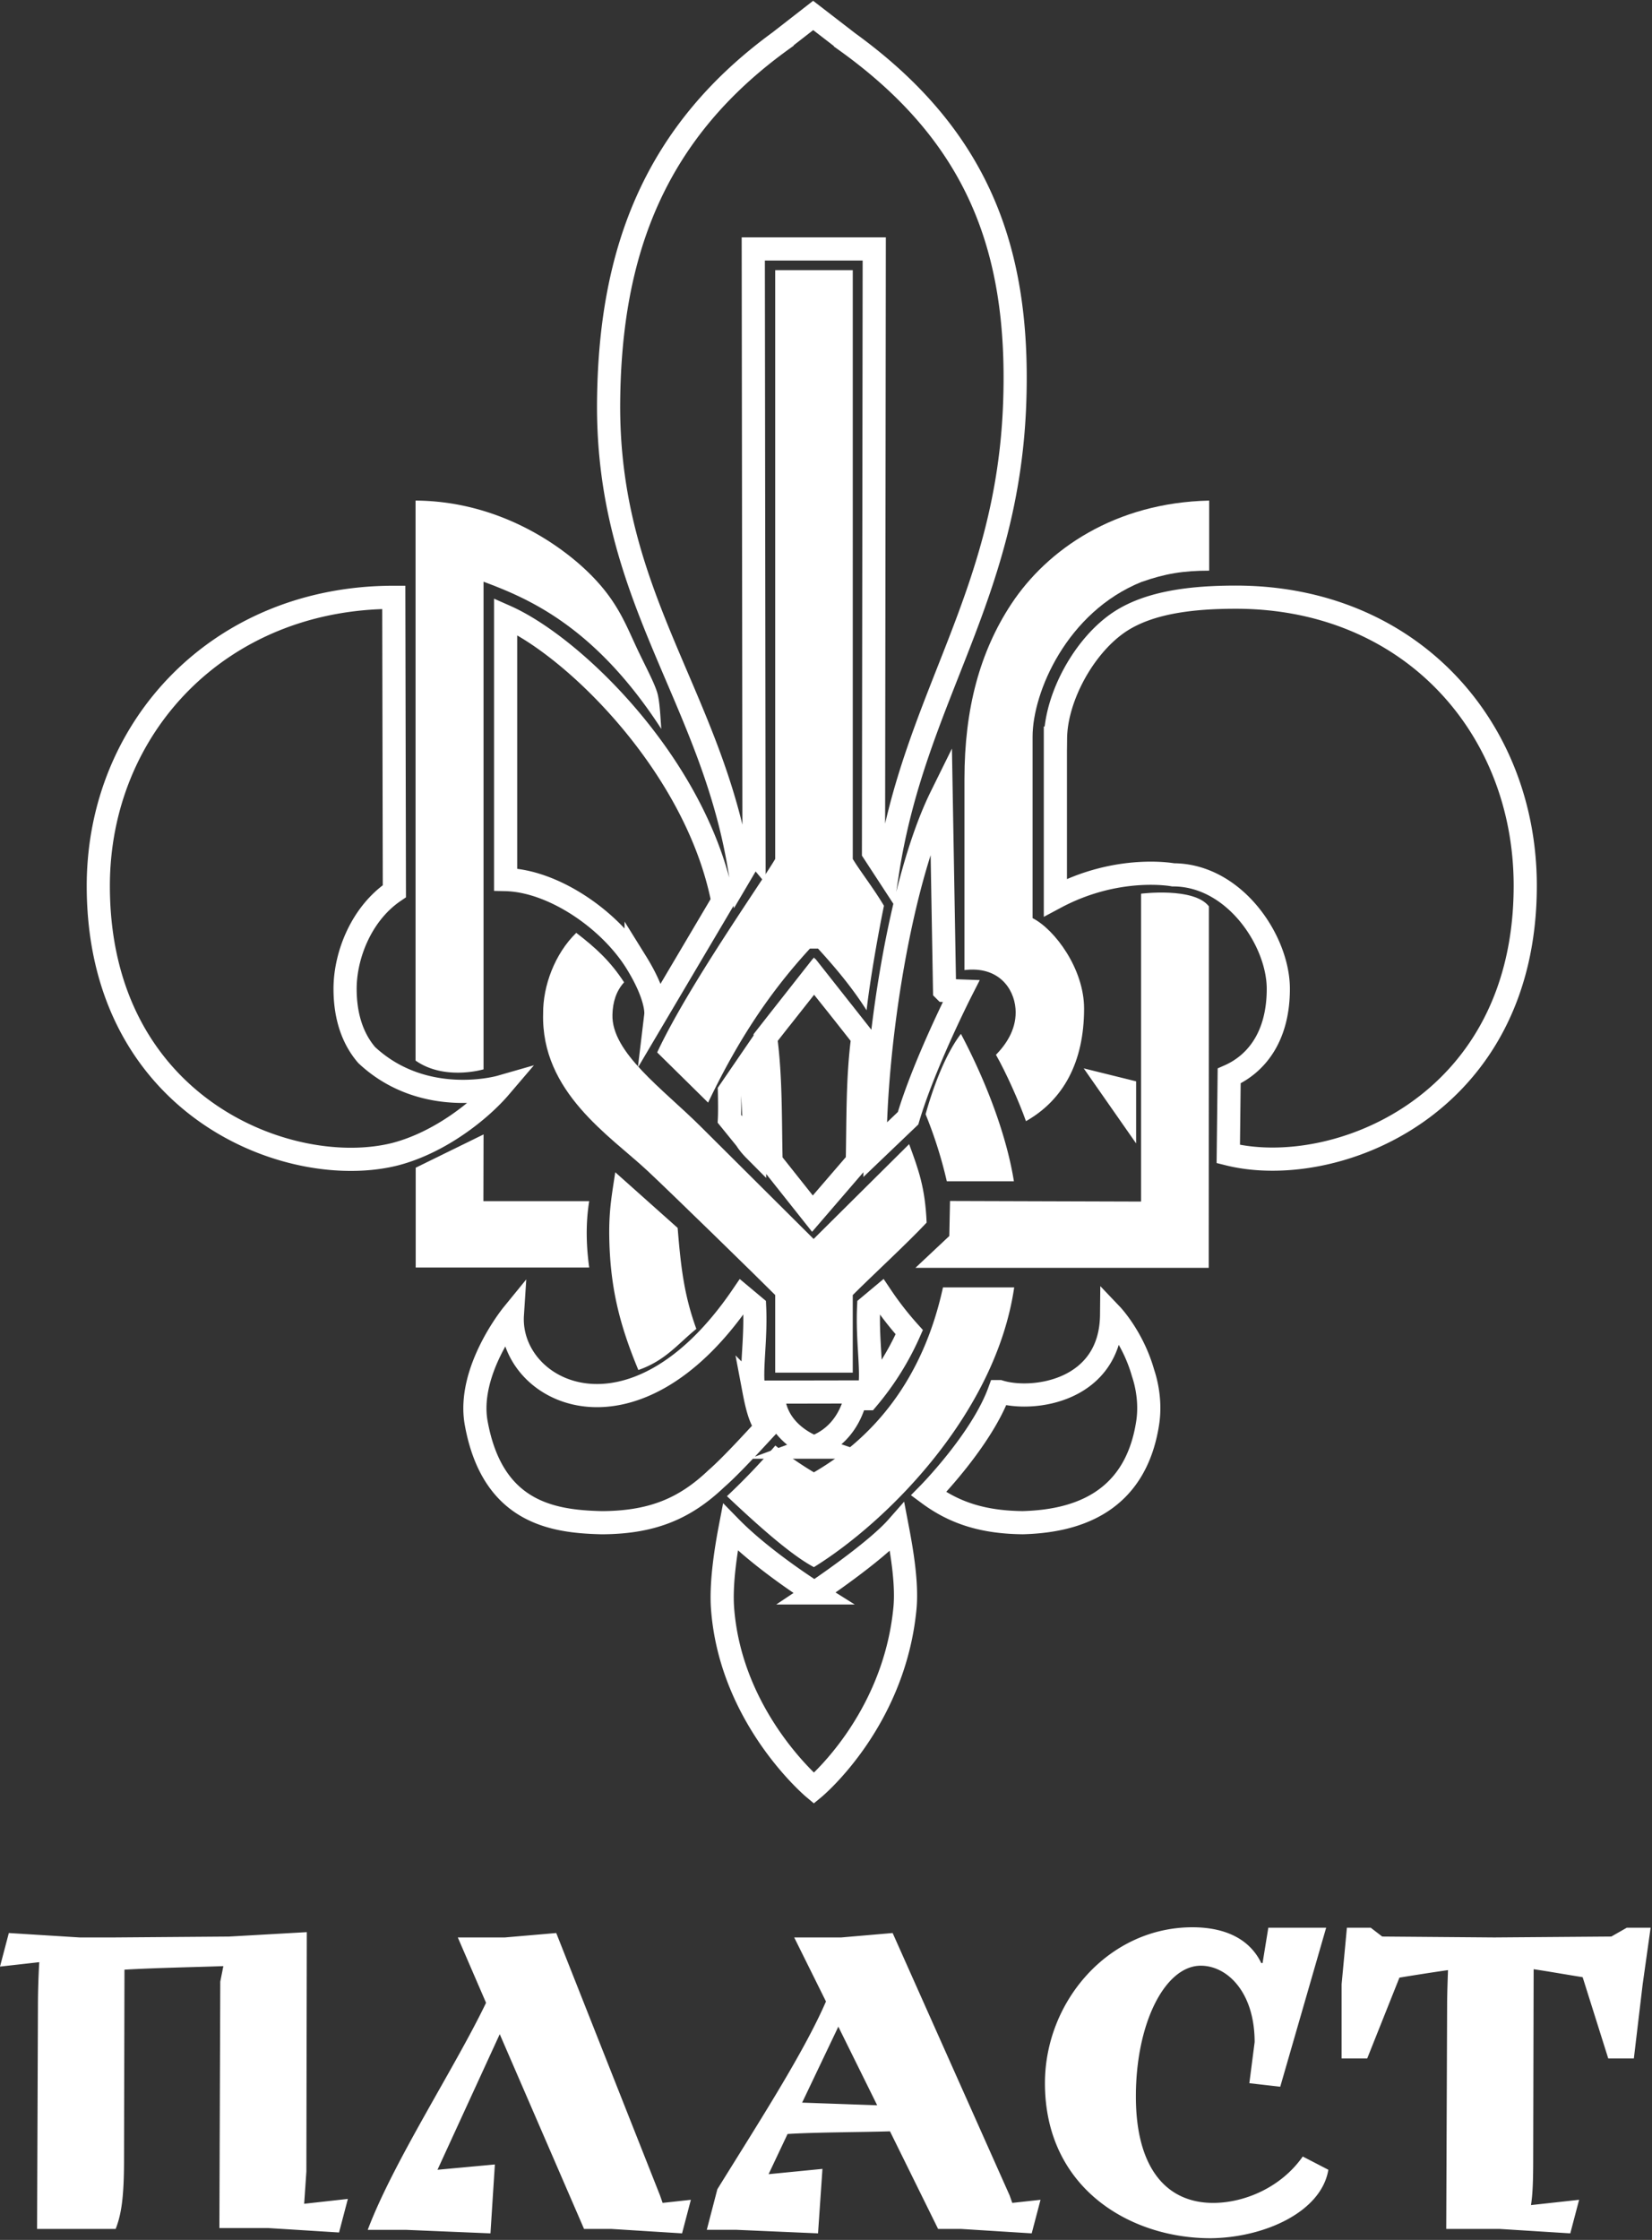 <svg width="107" height="145" viewBox="0 0 107 145" fill="none" xmlns="http://www.w3.org/2000/svg"><rect x="0" y="0" width="107" height="145" fill="#333333" stroke="none"/><path d="M57.073 83.902l-.81.677c-.105 2.23.276 4.175.047 5.414-.038.19-.076.371-.114.552a17.897 17.897 0 0 0 2.697-4.308 20.905 20.905 0 0 1-1.82-2.335zm-4.347 9.78c2.507-.925 2.764-3.575 2.764-3.575l-5.413.01c0 2.66 2.65 3.565 2.65 3.565zm8.454-29.567l-.219-12.552c-2.668 5.404-4.289 16.07-4.289 22.875l2.145-2.05c1.048-3.535 3.44-8.234 3.44-8.234l-1.076-.038zm-19.977-1.829c0 .01 0 .01 0 0 1.41 2.268 1.277 3.383 1.277 3.383l4.337-7.33c-1.706-8.758-9.636-16.47-14.068-18.432v17.032c3.031.066 6.691 2.526 8.454 5.347zm7.635-7.168l-.048-39.002h7.835l-.048 39.05.896 1.372c1.744-11.456 7.844-17.87 8.254-30.604.324-9.922-2.478-17.242-10.97-23.314v-.01L52.669 1l-2.01 1.563v.01C42.413 8.51 39.515 16.25 39.42 25.98c-.124 12.8 6.796 19.167 8.54 30.624l.877-1.487zm-16.442 15.25s-4.918 1.41-8.644-2.068c-.83-.963-1.401-2.354-1.401-4.29 0-2.153 1.039-4.86 3.193-6.318l-.039-19.025c-11.294 0-19.138 8.416-19.138 18.682 0 14.344 12.428 19.081 19.234 17.365 2.916-.762 5.518-2.85 6.795-4.346zm23.485-3.203l-1.306-1.658-.047-.057-.963-1.22v.01l-.839-1.05-.829 1.05v-.01l-1.477 1.877-.067.086-.762.972c.352 2.621.286 5.405.352 8.026l2.679 3.374 2.907-3.374c.057-2.63 0-5.404.352-8.026zm-7.568 6.577c.143.229.325.457.563.696 0-1.573-.086-3.355-.258-5.233-.019-.162-.028-.334-.047-.495l-1.325 1.934s.029 1.21 0 1.783l1.067 1.315zm24.524-3.155l-.886-.219.886 1.268v-1.049zm7.206-31.929c-2.87 0-5.576.333-7.482 1.572-2.345 1.535-4.165 4.918-4.194 7.549h-.01v10.322c4.032-2.154 7.626-1.468 7.626-1.468 3.965 0 6.814 4.26 6.814 7.378 0 3.174-1.496 4.899-3.183 5.642l-.057 5.052C86.37 76.41 98.79 71.683 98.79 57.339c0-10.265-7.454-18.681-18.748-18.681zm-27.288 64.459s-3.326-2.087-5.452-4.26c-.267 1.391-.62 3.564-.505 5.223.515 7.167 5.919 11.685 5.919 11.685s5.204-4.289 5.9-11.685c.152-1.659-.239-3.832-.505-5.224-1.468 1.668-5.357 4.261-5.357 4.261zm19.244-18.004c-.048 4.975-5.119 5.642-7.263 4.975h-.02c-1.143 3.136-4.574 6.615-4.574 6.615 1.687 1.248 3.545 1.84 6.1 1.868 3.173-.086 7.262-1.087 8.092-6.453.266-1.715-.277-3.154-.305-3.26-.658-2.306-2.03-3.745-2.03-3.745zm-23.171 4.88c-.229-1.23.153-3.184.048-5.414l-.81-.677c-7.11 10.427-15.203 6.205-14.879 1.21 0 0-2.954 3.622-2.344 7.006 1.048 5.785 4.918 6.376 8.092 6.453h.2c3.155-.039 5.252-.934 7.263-2.85 1.01-.868 2.897-2.964 3.25-3.336-.4-.467-.62-1.335-.82-2.392z" stroke="#fff" stroke-width="1.5" stroke-miterlimit="10"/><path d="M62.458 62.8c2.201-.276 3.212 1.172 3.317 2.497.095 1.192-.506 2.212-1.268 2.984.658 1.153 1.515 3.078 1.944 4.298 2.421-1.372 3.765-3.822 3.765-7.291 0-2.574-1.906-5.128-3.336-5.852V47.693c0-2.878 2.221-8.063 7.044-10.017 1.544-.543 2.716-.734 4.394-.734v-4.537c-6.081.134-10.475 3.146-12.82 6.7-2.04 3.098-3.03 6.796-3.03 11.314V62.8h-.01z" fill="#fff"/><path d="M73.905 77.783l-12.372-.038-.047 2.268-2.193 2.059H78.29l.01-23.4c-.973-1.257-4.394-.819-4.394-.819v19.93zM40.422 63.59c-.887-1.362-1.82-2.22-3.098-3.202-1.392 1.354-2.163 3.441-2.145 5.224-.142 5.09 4.328 7.91 6.758 10.179 1.392 1.296 7.196 6.958 8.273 8.044v5.023h5.023v-5.023c1.296-1.296 3.536-3.355 4.785-4.69-.096-2.268-.524-3.42-1.134-5.08l-6.186 6.139-7.33-7.292c-2.43-2.42-5.776-4.775-5.7-7.234.02-.81.248-1.534.754-2.087z" fill="#fff"/><path d="M52.717 101.449c4.785-2.964 11.78-9.97 12.972-18.109h-4.613c-1.316 6.043-4.566 9.77-8.36 11.971a21.59 21.59 0 0 1-2.496-1.734 42.071 42.071 0 0 1-3.136 3.278c1.878 1.773 4.117 3.794 5.633 4.594zM39.459 79.784c.02 3.48.667 5.967 1.887 8.903 1.754-.6 2.602-1.735 3.756-2.66-.782-2.154-1.001-3.945-1.211-6.538l-4.041-3.603c-.22 1.449-.391 2.364-.391 3.898zm-12.533-4.193v6.462h11.237c-.19-1.382-.238-2.821 0-4.298H31.31l.01-4.318-4.394 2.154zm-.001-6.929c1.878 1.315 4.394.562 4.394.562V37.657c2.85 1.067 7.187 2.85 11.514 9.531-.057-.686-.095-1.84-.276-2.392-.2-.62-.6-1.373-1.163-2.535-.896-1.86-1.392-3.489-3.65-5.548-2.23-2.02-6.034-4.28-10.828-4.308v36.257h.01zM50.21 55.604c-.858 1.477-5.661 8.263-7.644 12.524l3.298 3.25c1.792-3.746 3.803-6.939 6.596-9.97h.524c1.134 1.24 2.22 2.536 3.145 3.994.229-2.02.782-5.118 1.125-6.767-.686-1.153-1.544-2.24-2.02-3.031V17.489H50.21v38.115zm9.741 16.527a28.25 28.25 0 0 1 1.373 4.337h4.346c-.439-2.745-1.64-6.148-3.431-9.541-1.058 1.382-1.85 3.622-2.288 5.204zM.572 125.134l4.575.286h2.316l7.377-.057 5.032-.286-.028 15.497-.143 2.088 2.83-.315-.571 2.173-4.575-.286H14.21l.057-15.955.2-1.001c-1.63.058-4.517.115-6.405.229l-.028 12.267c0 2.459-.172 3.574-.543 4.517h-5.09l.057-14.525c0-.743.029-1.83.086-2.745L0 127.307l.572-2.173zm30.91 4.518l-1.83-4.232h3.059l3.317-.286 6.72 16.984.17.486 1.83-.2-.571 2.173-4.575-.286h-1.773l-5.461-12.609-4.032 8.778 3.717-.343-.286 4.46-5.49-.228h-2.459c1.659-4.404 5.662-10.523 7.663-14.697zm14.982 12.066c2.803-4.518 5.605-8.864 7.034-12.152l-2.058-4.146h3.06l3.316-.286 7.577 16.984.172.486 1.83-.2-.572 2.173-4.575-.286h-1.487l-3.117-6.319c-1.772.057-4.803.057-6.633.172l-1.23 2.602 3.489-.343-.286 4.174-5.261-.228h-1.945l.686-2.631zm10.351-5.433l-2.516-5.089-2.345 4.918 4.861.171zm20.416-11.523c1.973 0 3.66.658 4.46 2.316h.086l.372-2.287h3.746l-2.974 10.293-2.001-.228.343-2.659c0-3.232-1.773-4.947-3.489-4.947-2.287 0-4.203 3.66-4.203 8.464 0 4.632 1.973 6.891 5.004 6.891 2.03 0 4.403-1.001 5.804-3.003l1.659.858c-.458 2.745-4.175 4.403-7.635 4.432-5.232 0-10.722-3.26-10.722-10.036 0-5.319 4.146-10.094 9.55-10.094zm9.665 3.688l.343-3.659h1.544l.743.571 7.177.058h.172l7.491-.058 1.001-.571h1.544l-.515 3.659-.571 4.804h-1.659l-1.658-5.261c-1.087-.172-2.202-.372-3.174-.515l-.029 12.296c0 1.315-.028 2.258-.143 2.973l3.117-.343-.572 2.173-4.575-.286h-3.46l.058-14.525c0-.601.028-1.43.057-2.23-1.001.142-2.088.314-3.146.486l-2.087 5.232h-1.658v-4.804z" fill="#fff"/></svg>